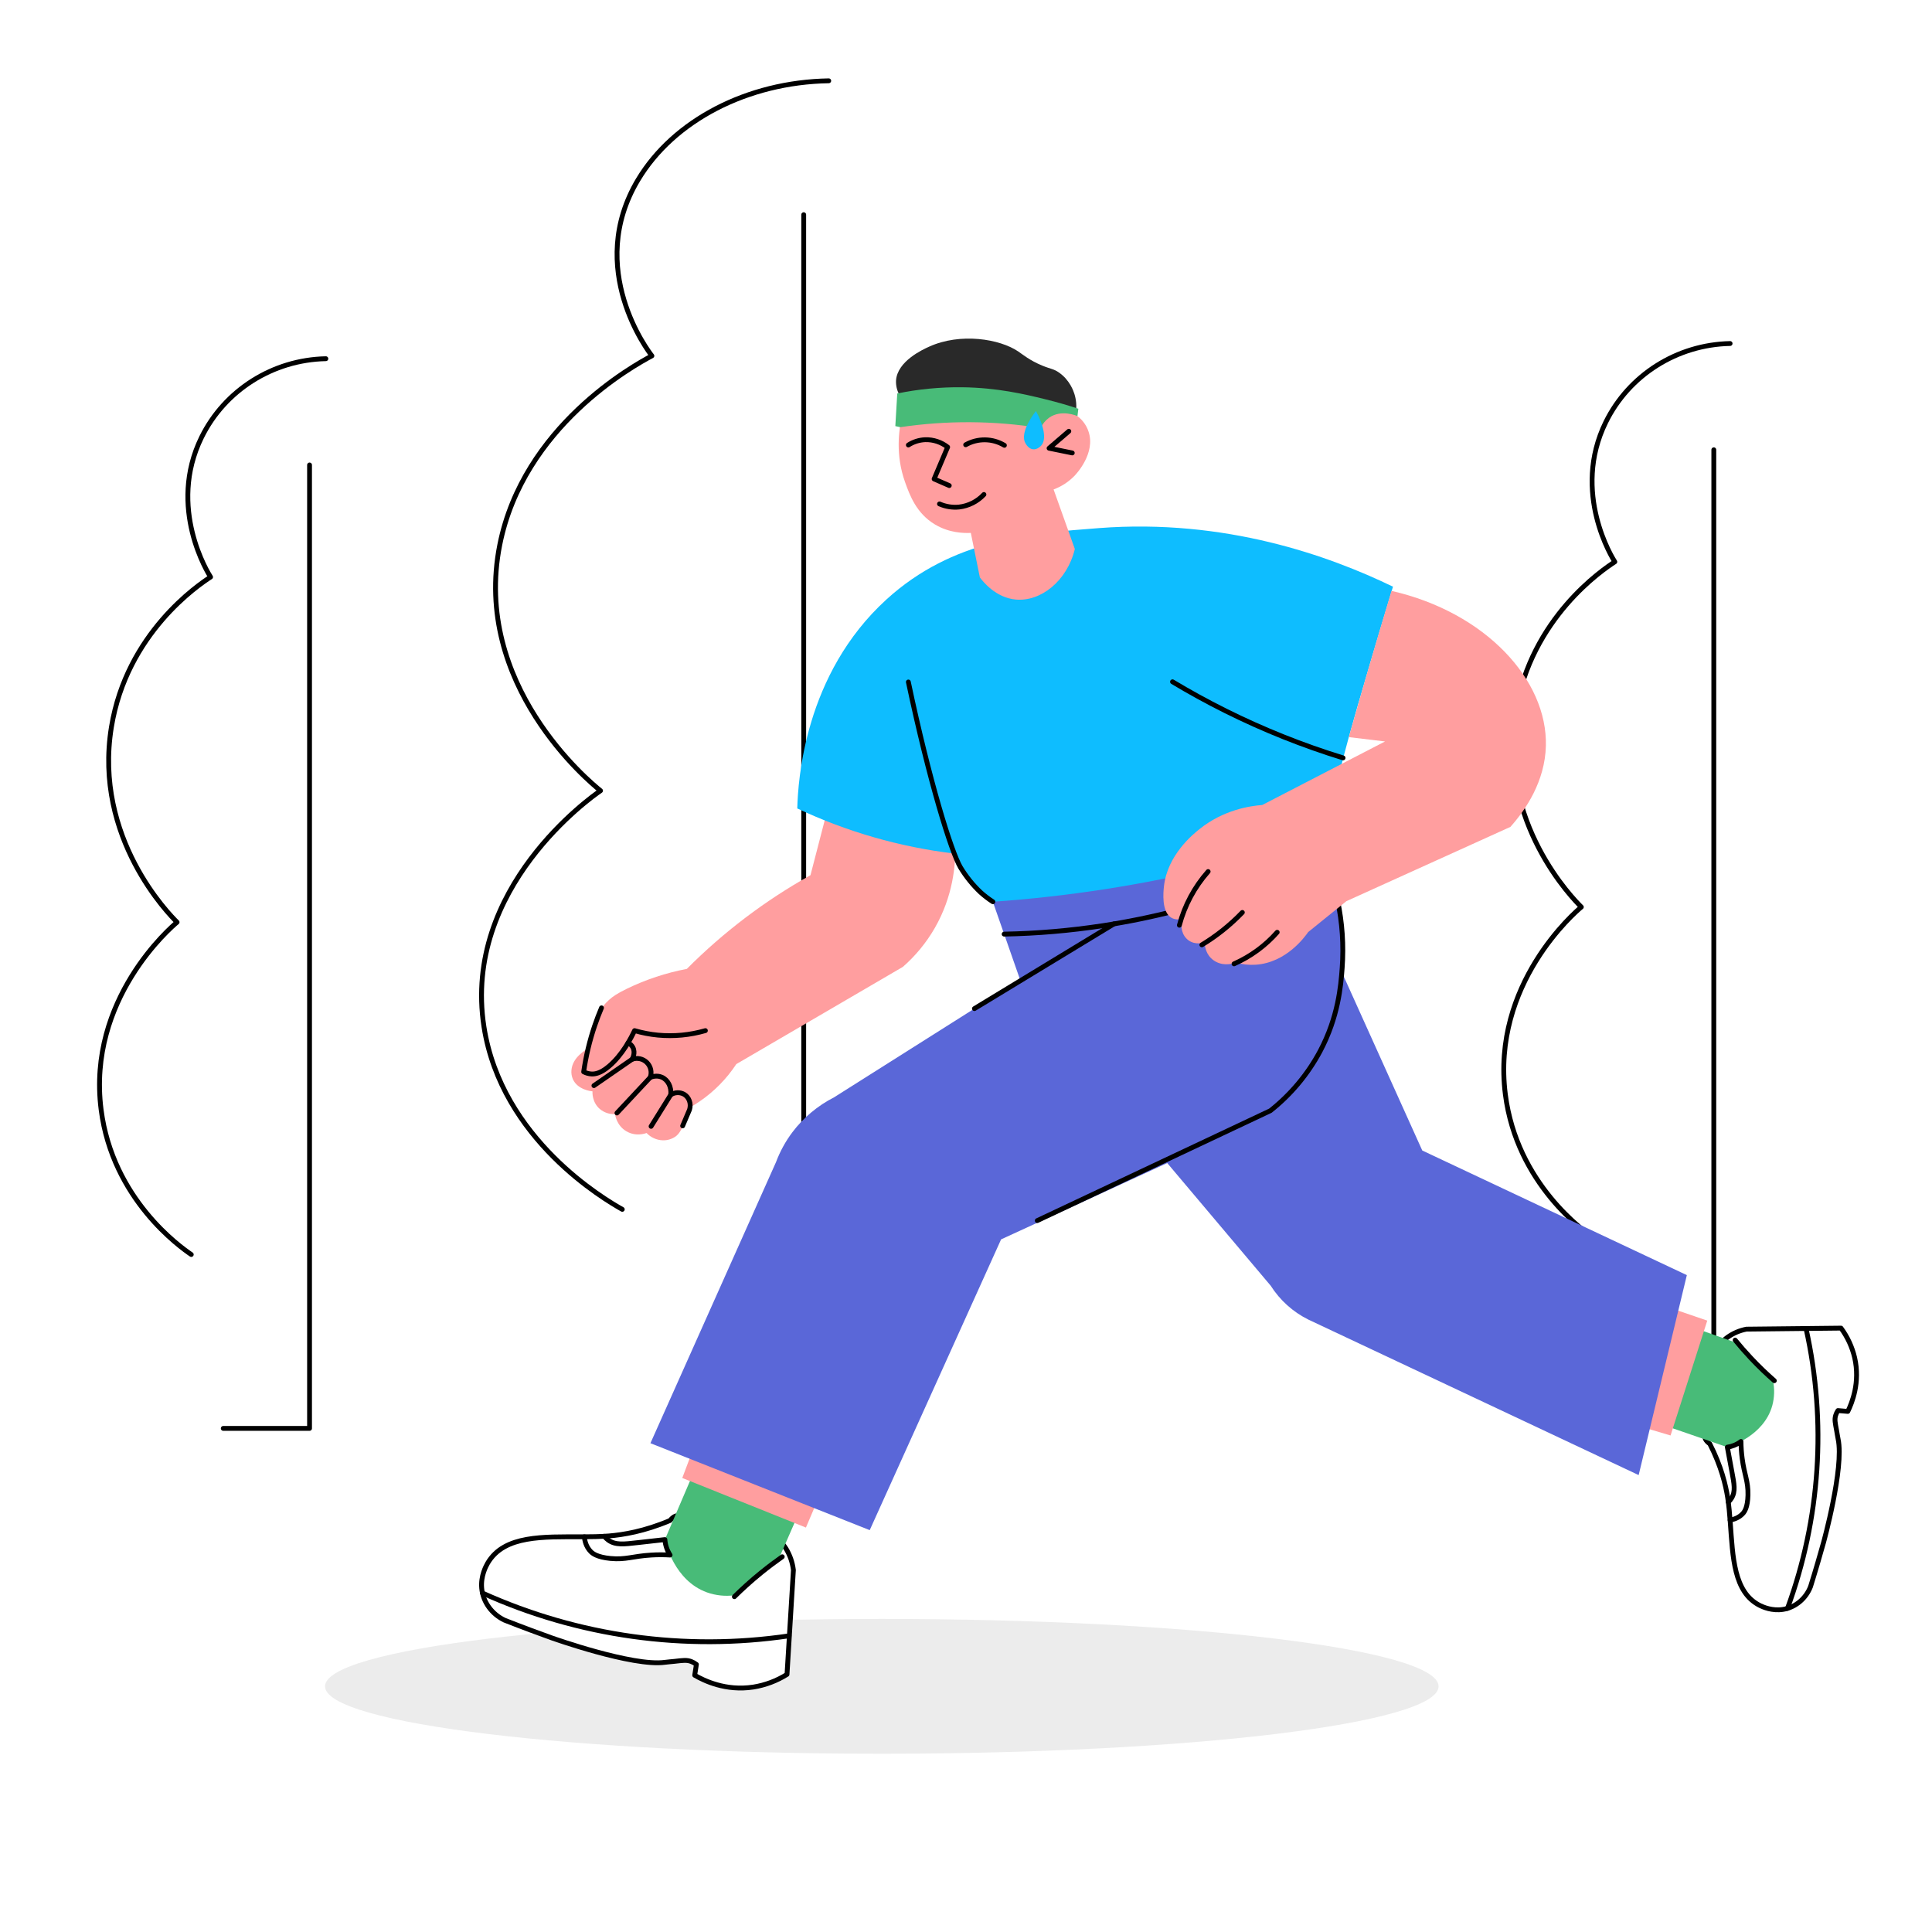 <svg width="2000" height="2000" viewBox="0 0 2000 2000" fill="none" xmlns="http://www.w3.org/2000/svg">
<rect x="0" y="0" width="2000" height="2000" fill="#808080" stroke="none"/>
<g clip-path="url(#clip0_213_83)">
<path d="M2000 0H0V2000H2000V0Z" fill="white"/>
<path d="M231.11 1478.67H320.44V481.33" stroke="black" stroke-width="5" stroke-linecap="round" stroke-linejoin="round"/>
<path d="M337.33 371.33C282.43 372.46 232.65 403.9 208.67 452.67C172.78 525.67 215.92 594.15 218 597.33C205.72 605.28 131.22 655.27 115.33 752.67C96.6 867.47 175.76 947.29 183.33 954.67C177.33 959.59 90.05 1034.41 104.67 1148.67C116.53 1241.41 186.67 1290.97 198 1298.67" stroke="black" stroke-width="5" stroke-linecap="round" stroke-linejoin="round"/>
<path d="M695 1478.67H832V222.23" stroke="black" stroke-width="5" stroke-linecap="round" stroke-linejoin="round"/>
<path d="M857.91 83.65C773.68 85.06 697.32 124.65 660.53 186.11C605.53 278.04 671.65 364.35 674.85 368.36C656.01 378.36 541.73 441.36 517.36 564.05C488.63 708.68 610.05 809.24 621.67 818.53C612.54 824.74 478.58 919 501 1062.93C519.2 1179.77 626.85 1242.2 644.18 1251.93" stroke="black" stroke-width="5" stroke-linecap="round" stroke-linejoin="round"/>
<path d="M1684.79 1462.94H1774.13V465.61" stroke="black" stroke-width="5" stroke-linecap="round" stroke-linejoin="round"/>
<path d="M1791 355.61C1736.1 356.74 1686.32 388.17 1662.34 436.94C1626.45 509.94 1669.59 578.43 1671.67 581.61C1659.39 589.56 1584.89 639.55 1569 736.94C1550.28 851.75 1629.43 931.57 1637 938.94C1631 943.87 1543.73 1018.69 1558.34 1132.94C1570.2 1225.69 1640.34 1275.25 1651.67 1282.94" stroke="black" stroke-width="5" stroke-linecap="round" stroke-linejoin="round"/>
<path d="M912.84 1815.47C1231.16 1815.47 1489.21 1784.23 1489.21 1745.69C1489.21 1707.15 1231.16 1675.91 912.84 1675.91C594.52 1675.91 336.47 1707.15 336.47 1745.69C336.47 1784.23 594.52 1815.47 912.84 1815.47Z" fill="#ECECEC"/>
<path d="M522.34 1677.21C541.65 1684.81 558.27 1690.93 571.22 1695.56C571.22 1695.56 655.06 1725.46 688.35 1720.83C691.61 1720.38 694.89 1720.2 698.15 1719.83C707.05 1718.83 710.85 1718.2 715.58 1720C717.496 1720.74 719.295 1721.75 720.92 1723C720.32 1726.74 719.727 1730.48 719.14 1734.22C728.62 1739.72 751.14 1750.85 779.84 1746.44C792.229 1744.47 804.09 1740.01 814.71 1733.33C816.917 1697.33 819.123 1661.33 821.33 1625.33C820.387 1617.46 817.768 1609.88 813.65 1603.11C796.8 1576.27 754.87 1570.83 708.96 1588.83C711.45 1578.64 707.3 1570.24 702.62 1569.11C698.24 1568.11 693.97 1573.5 693.62 1574C666.87 1585.33 644.93 1588.8 630.55 1590C593.96 1593 549.05 1586.09 522.08 1601.33C514.887 1605.28 508.908 1611.12 504.79 1618.22C503.09 1621.22 497.54 1631.31 498.64 1644C499.86 1658.38 509.21 1671 522.34 1677.21Z" fill="white" stroke="black" stroke-width="5" stroke-linecap="round" stroke-linejoin="round"/>
<path d="M499.41 1649.1C598.781 1693.98 708.957 1709.36 816.82 1693.41Z" fill="white"/>
<path d="M499.41 1649.1C598.781 1693.98 708.957 1709.36 816.82 1693.41" stroke="black" stroke-width="5" stroke-linecap="round" stroke-linejoin="round"/>
<path d="M730.52 1495.11L688.29 1593.78C689.12 1597.55 698.2 1636.32 731.85 1648.44C740.965 1651.67 750.713 1652.69 760.3 1651.44L792.3 1624.37L806.43 1613.09L838.04 1540.93L730.52 1495.11Z" fill="#48BB78"/>
<path d="M706.29 1530L834.29 1581.33L855 1532.67L723.63 1484L706.29 1530Z" fill="#FF9E9F"/>
<path d="M604.89 1590.9C605.25 1594.51 606.49 1601.1 611.56 1606.22C613.28 1607.96 617.88 1612 632 1613.33C647.94 1614.84 655 1610.91 674.22 1609.78C680.704 1609.38 687.206 1609.38 693.69 1609.78C690.566 1604.99 688.708 1599.48 688.29 1593.78C674.58 1595.28 665.34 1596.33 660.23 1596.92C645.7 1598.58 637.18 1599.63 629.82 1594.41C628.211 1593.25 626.761 1591.89 625.51 1590.35" stroke="black" stroke-width="5" stroke-linecap="round" stroke-linejoin="round"/>
<path d="M760.22 1652.89C768.41 1644.79 777.69 1636.36 788.13 1627.89C795.54 1621.89 802.79 1616.45 809.78 1611.56" stroke="black" stroke-width="5" stroke-linecap="round" stroke-linejoin="round"/>
<path d="M1874.26 1642.46C1879.86 1624.53 1884.26 1609.12 1887.63 1597.13C1887.63 1597.13 1909.16 1519.49 1902.81 1489.74C1902.19 1486.83 1901.81 1483.88 1901.26 1480.96C1899.79 1472.96 1898.96 1469.6 1900.26 1465.21C1900.8 1463.44 1901.6 1461.75 1902.62 1460.21L1912.86 1461.08C1917.21 1452.16 1925.79 1431.08 1919.94 1405.49C1917.35 1394.44 1912.54 1384.02 1905.82 1374.87L1807.89 1375.93C1800.85 1377.3 1794.18 1380.16 1788.33 1384.32C1765.2 1401.32 1763.03 1439.49 1782.33 1479.76C1772.96 1478.17 1765.65 1482.47 1764.94 1486.76C1764.27 1490.76 1769.47 1494.28 1769.94 1494.59C1781.94 1518.01 1786.48 1537.59 1788.5 1550.48C1793.63 1583.32 1790.29 1624.32 1805.81 1647.67C1809.85 1653.91 1815.51 1658.92 1822.19 1662.18C1825 1663.51 1834.48 1667.87 1845.86 1666.04C1858.72 1664 1869.54 1654.71 1874.26 1642.46Z" fill="white" stroke="black" stroke-width="5" stroke-linecap="round" stroke-linejoin="round"/>
<path d="M1850.38 1665C1884.41 1572.36 1891.1 1471.89 1869.66 1375.56Z" fill="white"/>
<path d="M1850.38 1665C1884.41 1572.36 1891.1 1471.89 1869.66 1375.56" stroke="black" stroke-width="5" stroke-linecap="round" stroke-linejoin="round"/>
<path d="M1696.28 1466.41L1788.11 1498.08C1791.46 1497.08 1825.87 1486.36 1834.62 1455.2C1836.92 1446.76 1837.2 1437.89 1835.43 1429.32L1808.9 1402.17L1797.8 1390.17L1730.59 1366.34C1719.15 1399.69 1707.71 1433.04 1696.28 1466.41Z" fill="#48BB78"/>
<path d="M1729.36 1486C1742.03 1446.36 1754.69 1406.72 1767.36 1367.09L1722.07 1351.61C1710.29 1392.19 1698.5 1432.77 1686.71 1473.35L1729.36 1486Z" fill="#FF9E9F"/>
<path d="M1791 1573.57C1794.24 1573 1800.11 1571.45 1804.4 1566.57C1805.86 1564.9 1809.21 1560.49 1809.49 1547.65C1809.81 1533.15 1805.8 1527.09 1803.49 1509.76C1802.72 1503.93 1802.31 1498.07 1802.26 1492.19C1800.05 1493.87 1797.63 1495.23 1795.05 1496.26C1792.82 1497.15 1790.5 1497.76 1788.13 1498.1C1790.38 1510.38 1791.93 1518.66 1792.79 1523.23C1795.25 1536.23 1796.79 1543.87 1792.52 1550.85C1791.58 1552.38 1790.44 1553.78 1789.13 1555.01" stroke="black" stroke-width="5" stroke-linecap="round" stroke-linejoin="round"/>
<path d="M1836.78 1429.29C1828.94 1422.43 1820.71 1414.6 1812.39 1405.73C1806.48 1399.44 1801.1 1393.24 1796.23 1387.25" stroke="black" stroke-width="5" stroke-linecap="round" stroke-linejoin="round"/>
<path d="M1027.11 931.56L1056 1014.22L863.33 1136C846.467 1144.61 831.767 1156.91 820.33 1172C813.208 1181.47 807.483 1191.91 803.33 1203C759.997 1300 716.663 1397 673.33 1494L900.33 1584C945.663 1483.67 990.997 1383.34 1036.33 1283L1208.33 1204C1244.03 1246.31 1279.72 1288.62 1315.41 1330.94C1324.95 1345.95 1338.4 1358.08 1354.33 1366L1696.33 1527L1746.22 1320L1472.33 1191C1444.67 1129.67 1417 1068.33 1389.33 1007C1389.61 994.11 1389.33 980.41 1388.33 966C1385.81 930.335 1379.1 895.092 1368.33 861C1308.39 880.784 1247.27 896.815 1185.33 909C1133.02 919.289 1080.21 926.82 1027.11 931.56Z" fill="#5A67D8"/>
<path d="M1073.78 1263.56L1315.11 1149.78C1336.37 1132.96 1353.93 1111.93 1366.67 1088C1385.33 1052.7 1388.01 1020.89 1389.41 1002C1391.13 978.647 1389.54 955.169 1384.69 932.26" stroke="black" stroke-width="5" stroke-linecap="round" stroke-linejoin="round"/>
<path d="M1008.73 1044.1L1153.21 956.39" stroke="black" stroke-width="5" stroke-linecap="round" stroke-linejoin="round"/>
<path d="M1039.49 967C1073.65 966.347 1107.72 963.434 1141.49 958.28C1192.83 950.434 1243.25 937.463 1292 919.56" stroke="black" stroke-width="5" stroke-linecap="round" stroke-linejoin="round"/>
<path d="M855 844.33C849.667 864.89 844.333 885.447 839 906C792.033 932.228 748.952 964.875 711 1003C689.482 1007.09 668.597 1014 648.89 1023.56C638.66 1028.56 634.2 1031.7 630.44 1035.11C612.83 1051.11 609.44 1073.98 608.67 1085.56C606.99 1086.43 592.67 1094.18 591.56 1107.78C591.244 1111.04 591.778 1114.33 593.11 1117.33C598.11 1128.22 612.11 1129.67 613.33 1129.78C613.26 1131 612.87 1141.04 620.89 1148C625.284 1151.71 630.925 1153.62 636.67 1153.33C636.84 1154.61 638.43 1165.23 648.44 1171.11C658.25 1176.87 668.07 1173.36 669.33 1172.89C673.693 1177.48 679.673 1180.19 686 1180.44C690.657 1180.59 695.244 1179.27 699.11 1176.67C703.52 1173.59 705.67 1168.8 709.78 1159.33C712.13 1153.93 713.78 1149.33 714.89 1146C717.96 1144.27 721.08 1142.35 724.22 1140.22C739.283 1129.93 752.191 1116.8 762.22 1101.56L934.67 1000.89C947.745 989.443 958.855 975.93 967.56 960.89C986.86 927.43 988.99 895.16 988.89 878.89L855 844.33Z" fill="#FF9E9F"/>
<path d="M622.67 1043.33C620.19 1049.16 617.79 1055.39 615.56 1062C610.326 1077.47 606.53 1093.39 604.22 1109.56C606.77 1110.88 609.573 1111.64 612.44 1111.78C616.12 1111.93 621.79 1111.08 630.44 1103.78C644.33 1092.06 653.44 1074.26 656.89 1066.89C664.797 1069.21 672.907 1070.77 681.11 1071.56C697.628 1073.09 714.287 1071.51 730.22 1066.89" stroke="black" stroke-width="5" stroke-linecap="round" stroke-linejoin="round"/>
<path d="M650.21 1079.46C652.285 1080.52 653.992 1082.18 655.11 1084.22C658.18 1090.02 654.57 1096.22 654.33 1096.56C656.95 1095.61 659.786 1095.43 662.506 1096.03C665.226 1096.64 667.717 1098 669.688 1099.97C671.658 1101.94 673.027 1104.43 673.633 1107.15C674.239 1109.87 674.058 1112.71 673.11 1115.33C674.46 1114.78 679.71 1112.8 685.11 1115.11C691.39 1117.8 695.31 1125.2 694.33 1133.33C696.36 1131.99 698.715 1131.24 701.143 1131.14C703.572 1131.04 705.98 1131.61 708.11 1132.78C713.31 1135.78 715.81 1142.48 713.78 1148.78L706.67 1165.5" stroke="black" stroke-width="5" stroke-linecap="round" stroke-linejoin="round"/>
<path d="M654.33 1096.56L614.83 1123.83" stroke="black" stroke-width="5" stroke-linecap="round" stroke-linejoin="round"/>
<path d="M673.11 1115.33L638.67 1152.17" stroke="black" stroke-width="5" stroke-linecap="round" stroke-linejoin="round"/>
<path d="M694.33 1133.33C687.563 1144.22 680.787 1155.11 674 1166" stroke="black" stroke-width="5" stroke-linecap="round" stroke-linejoin="round"/>
<path d="M1442 607.33C1432.55 638.57 1424.72 664.94 1418.88 684.7C1396.79 759.62 1391.03 781.89 1386.67 800C1380.14 827 1375.57 849.5 1372.67 864.67C1337.8 876.4 1300.21 887.51 1260 897.33C1183.76 915.946 1106.08 928.047 1027.79 933.5C1009.37 921.603 995.262 904.093 987.56 883.56C931.332 876.799 876.556 861.041 825.33 836.89C826.14 808.31 832.54 698.04 917.78 620.44C986.16 558.2 1066.78 552.07 1137.78 546.67C1268.27 536.74 1375.56 575.15 1442 607.33Z" fill="#0EBDFF"/>
<path d="M940.33 706C961.98 808.5 984.76 882 994.33 898C1000.04 907.446 1006.99 916.08 1015 923.67C1019.01 927.281 1023.3 930.568 1027.83 933.5" stroke="black" stroke-width="5" stroke-linecap="round" stroke-linejoin="round"/>
<path d="M1213.78 705.78C1230.78 715.98 1249.13 726.16 1268.89 736C1307.98 755.47 1348.6 771.714 1390.34 784.57" stroke="black" stroke-width="5" stroke-linecap="round" stroke-linejoin="round"/>
<path d="M1396.29 763.07L1433.78 767.56L1306.67 833.33C1293.83 834.33 1266.73 838.27 1241.78 858.22C1235.41 863.32 1208.35 884.96 1204.89 917.78C1204.33 923.07 1202.1 944.28 1212.89 950.22C1216.69 952.31 1221.05 951.94 1224.44 951.11C1221.27 959.47 1223.79 968.6 1230.22 973.33C1237.49 978.68 1246.22 975.85 1247.11 975.56C1247.11 977.38 1247.32 985.71 1253.78 992C1260.24 998.29 1270.09 999.94 1279.11 996.44C1285.89 998.375 1292.96 999.129 1300 998.67C1331.46 996.53 1350.61 970.08 1354.22 964.89L1393.78 932.89L1563.56 856C1579.3 838.36 1599.4 809 1600.29 772C1601.93 704.11 1538.29 634.05 1440.5 611.68C1431.35 642.06 1422.28 672.727 1413.3 703.68C1407.53 723.573 1401.86 743.37 1396.29 763.07Z" fill="#FF9E9F"/>
<path d="M1220.89 957.78C1226.35 937.191 1236.55 918.165 1250.67 902.22" stroke="black" stroke-width="5" stroke-linecap="round" stroke-linejoin="round"/>
<path d="M1244.15 978.11C1259.52 968.795 1273.61 957.517 1286.07 944.56" stroke="black" stroke-width="5" stroke-linecap="round" stroke-linejoin="round"/>
<path d="M1277.48 997.76C1294.55 990.215 1309.79 979.071 1322.15 965.09" stroke="black" stroke-width="5" stroke-linecap="round" stroke-linejoin="round"/>
<path d="M933.67 431.33C930.49 445.05 926.76 470.9 937 499.33C941.73 512.48 948.56 531.45 968 543C982.63 551.69 997.46 552 1005 551.67L1014.33 597.67C1017.33 601.79 1030.66 618.82 1051.67 620.67C1077.2 622.91 1104.48 601.86 1112.67 568.33C1105.34 547.777 1098 527.223 1090.67 506.67C1098.91 503.636 1106.35 498.77 1112.44 492.44C1114.55 490.24 1134.27 468.9 1126.89 446.89C1124.49 439.487 1119.52 433.183 1112.89 429.11C1106.98 425.673 1100.13 424.196 1093.33 424.89L933.67 431.33Z" fill="#FF9E9F"/>
<path d="M931.11 408.89C928.566 404.353 927.337 399.197 927.56 394C928.83 373.85 955.26 361.85 961.78 358.89C994.33 344.11 1034.92 350.89 1054 363.78C1058.69 366.94 1066 373.14 1078.89 378.44C1087.97 382.19 1090.7 381.73 1096.44 385.78C1107.37 393.46 1111.28 404.78 1112.22 407.78C1114.15 413.957 1114.68 420.483 1113.78 426.89L931.11 408.89Z" fill="#292929"/>
<path d="M932 442.22C980.203 435.068 1029.22 435.368 1077.33 443.11C1079.23 438.851 1082.22 435.17 1086 432.44C1098.53 423.6 1114.22 430.25 1115.39 430.77L1116.28 423.11C1107.74 420.3 1095.79 416.64 1081.28 413.11C1060.9 408.11 1032.36 401.32 995.95 400.89C973.414 400.639 950.916 402.798 928.84 407.33C928.173 418.59 927.507 429.85 926.84 441.11L932 442.22Z" fill="#48BB78"/>
<path d="M940.33 460.67C945.574 457.32 951.613 455.422 957.83 455.17C966.21 454.948 974.404 457.657 981 462.83L967 495.83L982.67 502.67" stroke="black" stroke-width="5" stroke-linecap="round" stroke-linejoin="round"/>
<path d="M999.67 460.42C1005.81 456.971 1012.75 455.208 1019.79 455.31C1026.83 455.412 1033.71 457.375 1039.75 461" stroke="black" stroke-width="5" stroke-linecap="round" stroke-linejoin="round"/>
<path d="M972.56 521.67C978.914 524.456 985.876 525.564 992.78 524.89C1002.64 523.754 1011.78 519.146 1018.56 511.89" stroke="black" stroke-width="5" stroke-linecap="round" stroke-linejoin="round"/>
<path d="M1106.44 446.44L1086 464L1110 468.89" stroke="black" stroke-width="5" stroke-linecap="round" stroke-linejoin="round"/>
<path d="M1072.44 425.56C1071.61 426.56 1054.89 447.28 1061.56 458.89C1062.17 459.97 1064.84 464.6 1069.33 465.11C1073.82 465.62 1077.26 461.88 1077.78 461.33C1083.51 455.29 1080.85 441 1072.44 425.56Z" fill="#0EBDFF"/>
</g>
<defs>
<clipPath id="clip0_213_83">
<rect width="2000" height="2000" fill="white"/>
</clipPath>
</defs>
</svg>

